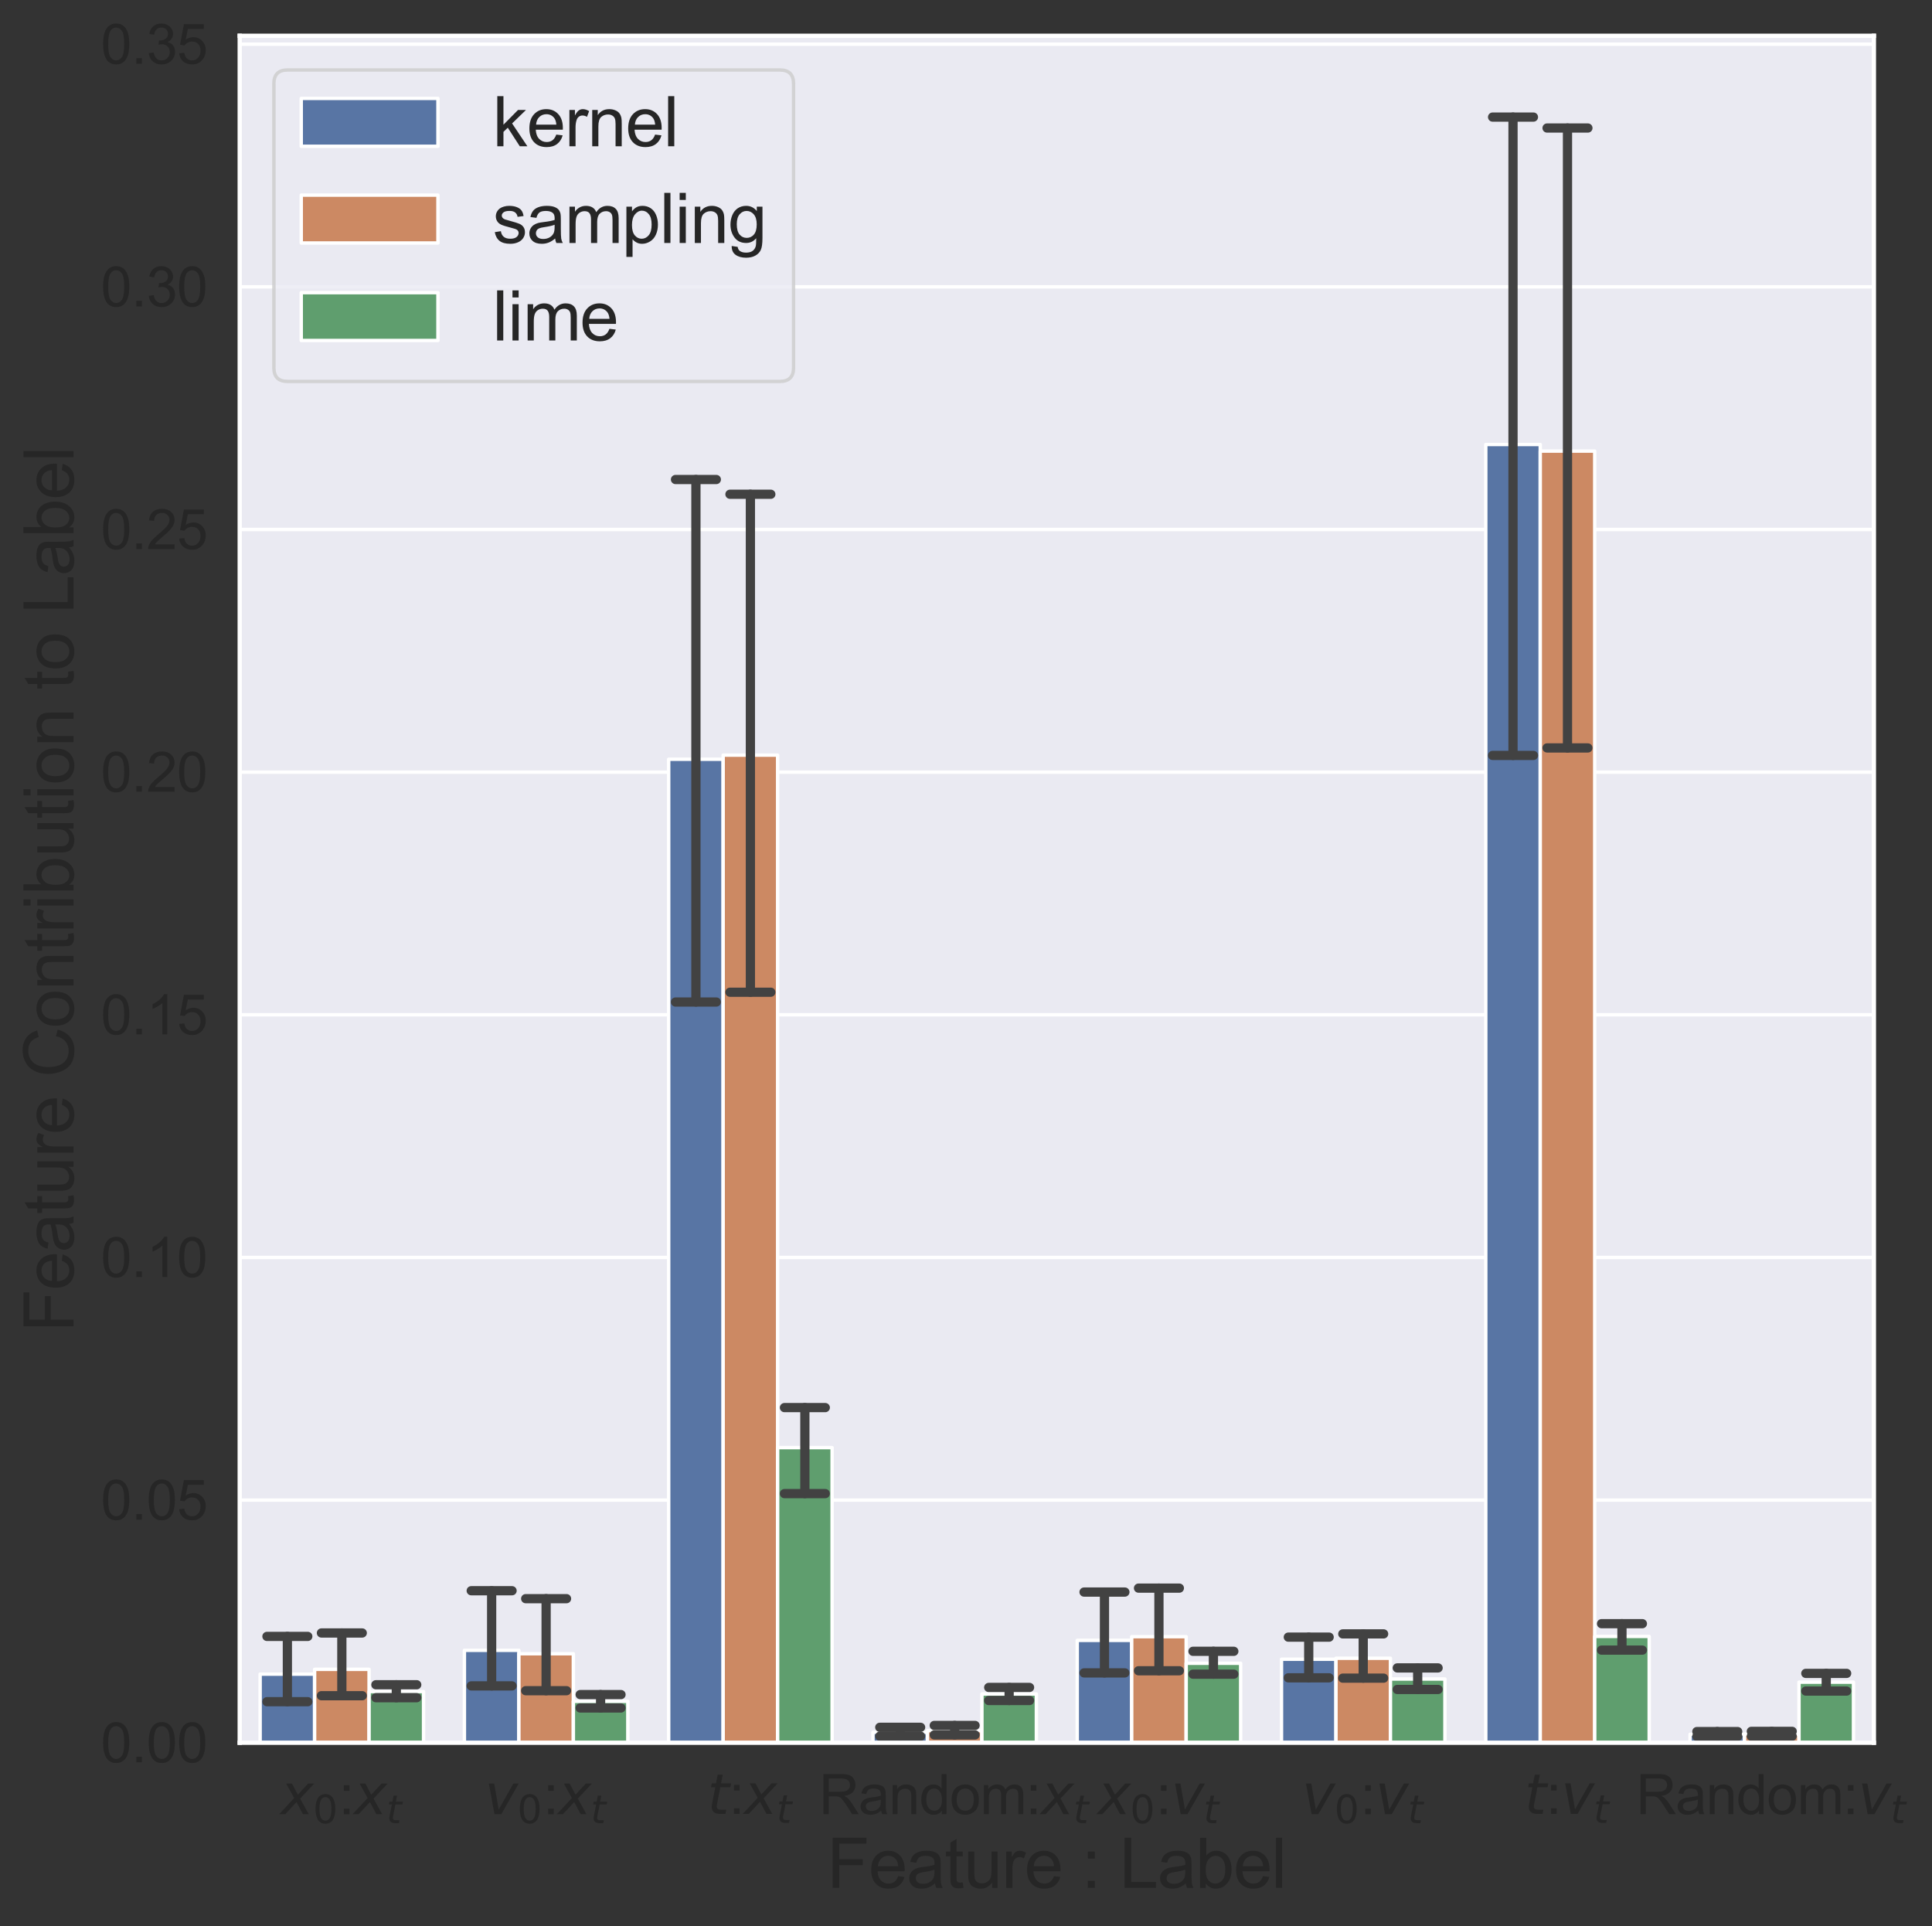 <?xml version="1.0" encoding="utf-8" standalone="no"?>
<!DOCTYPE svg PUBLIC "-//W3C//DTD SVG 1.1//EN"
  "http://www.w3.org/Graphics/SVG/1.1/DTD/svg11.dtd">
<svg height="563.433pt" version="1.1" viewBox="0 0 565.224 563.433" width="565.224pt" xmlns="http://www.w3.org/2000/svg" xmlns:xlink="http://www.w3.org/1999/xlink">
 <rect x="0" y="0" width="565.224" height="563.433" fill="#333333" stroke="none"/>
 <defs>
  <style type="text/css">*{stroke-linecap:butt;stroke-linejoin:round;}</style>
 </defs>
 <g id="figure_1">
  <g id="patch_1">
   <path d="M 0 563.433 
L 565.224 563.433 
L 565.224 0 
L 0 0 
z
" style="fill:none;"/>
  </g>
  <g id="axes_1">
   <g id="patch_2">
    <path d="M 70.128 509.81 
L 548.225 509.81 
L 548.225 10.473 
L 70.128 10.473 
z
" style="fill:#eaeaf2;"/>
   </g>
   <g id="matplotlib.axis_1">
    <g id="xtick_1">
     <g id="text_1">
      <!-- $x_0$:$x_t$ -->
      <g style="fill:#262626;" transform="translate(82.089 530.762)scale(0.16 -0.16)">
       <defs>
        <path d="M 3841 3500 
L 2234 1784 
L 3219 0 
L 2559 0 
L 1819 1388 
L 531 0 
L -166 0 
L 1556 1844 
L 641 3500 
L 1300 3500 
L 1972 2234 
L 3144 3500 
L 3841 3500 
z
" id="DejaVuSans-Oblique-78" transform="scale(0.016)"/>
        <path d="M 2034 4250 
Q 1547 4250 1301 3770 
Q 1056 3291 1056 2328 
Q 1056 1369 1301 889 
Q 1547 409 2034 409 
Q 2525 409 2770 889 
Q 3016 1369 3016 2328 
Q 3016 3291 2770 3770 
Q 2525 4250 2034 4250 
z
M 2034 4750 
Q 2819 4750 3233 4129 
Q 3647 3509 3647 2328 
Q 3647 1150 3233 529 
Q 2819 -91 2034 -91 
Q 1250 -91 836 529 
Q 422 1150 422 2328 
Q 422 3509 836 4129 
Q 1250 4750 2034 4750 
z
" id="DejaVuSans-30" transform="scale(0.016)"/>
        <path d="M 578 2678 
L 578 3319 
L 1219 3319 
L 1219 2678 
L 578 2678 
z
M 578 0 
L 578 641 
L 1219 641 
L 1219 0 
L 578 0 
z
" id="ArialMT-3a" transform="scale(0.016)"/>
        <path d="M 2706 3500 
L 2619 3053 
L 1472 3053 
L 1100 1153 
Q 1081 1047 1072 975 
Q 1063 903 1063 863 
Q 1063 663 1183 572 
Q 1303 481 1569 481 
L 2150 481 
L 2053 0 
L 1503 0 
Q 991 0 739 200 
Q 488 400 488 806 
Q 488 878 497 964 
Q 506 1050 525 1153 
L 897 3053 
L 409 3053 
L 500 3500 
L 978 3500 
L 1172 4494 
L 1747 4494 
L 1556 3500 
L 2706 3500 
z
" id="DejaVuSans-Oblique-74" transform="scale(0.016)"/>
       </defs>
       <use transform="translate(0 0.312)" xlink:href="#DejaVuSans-Oblique-78"/>
       <use transform="translate(59.18 -16.094)scale(0.7)" xlink:href="#DejaVuSans-30"/>
       <use transform="translate(106.45 0.312)" xlink:href="#ArialMT-3a"/>
       <use transform="translate(134.233 0.312)" xlink:href="#DejaVuSans-Oblique-78"/>
       <use transform="translate(193.413 -16.094)scale(0.7)" xlink:href="#DejaVuSans-Oblique-74"/>
      </g>
     </g>
    </g>
    <g id="xtick_2">
     <g id="text_2">
      <!-- $v_0$:$x_t$ -->
      <g style="fill:#262626;" transform="translate(141.851 530.762)scale(0.16 -0.16)">
       <defs>
        <path d="M 459 3500 
L 1069 3500 
L 1581 525 
L 3256 3500 
L 3866 3500 
L 1875 0 
L 1100 0 
L 459 3500 
z
" id="DejaVuSans-Oblique-76" transform="scale(0.016)"/>
       </defs>
       <use transform="translate(0 0.312)" xlink:href="#DejaVuSans-Oblique-76"/>
       <use transform="translate(59.18 -16.094)scale(0.7)" xlink:href="#DejaVuSans-30"/>
       <use transform="translate(106.45 0.312)" xlink:href="#ArialMT-3a"/>
       <use transform="translate(134.233 0.312)" xlink:href="#DejaVuSans-Oblique-78"/>
       <use transform="translate(193.413 -16.094)scale(0.7)" xlink:href="#DejaVuSans-Oblique-74"/>
      </g>
     </g>
    </g>
    <g id="xtick_3">
     <g id="text_3">
      <!-- $t$:$x_t$ -->
      <g style="fill:#262626;" transform="translate(206.973 530.762)scale(0.16 -0.16)">
       <use transform="translate(0 0.781)" xlink:href="#DejaVuSans-Oblique-74"/>
       <use transform="translate(39.209 0.781)" xlink:href="#ArialMT-3a"/>
       <use transform="translate(66.992 0.781)" xlink:href="#DejaVuSans-Oblique-78"/>
       <use transform="translate(126.172 -15.625)scale(0.7)" xlink:href="#DejaVuSans-Oblique-74"/>
      </g>
     </g>
    </g>
    <g id="xtick_4">
     <g id="text_4">
      <!-- Random:$x_t$ -->
      <g style="fill:#262626;" transform="translate(239.616 530.762)scale(0.16 -0.16)">
       <defs>
        <path d="M 503 0 
L 503 4581 
L 2534 4581 
Q 3147 4581 3465 4457 
Q 3784 4334 3975 4021 
Q 4166 3709 4166 3331 
Q 4166 2844 3850 2509 
Q 3534 2175 2875 2084 
Q 3116 1969 3241 1856 
Q 3506 1613 3744 1247 
L 4541 0 
L 3778 0 
L 3172 953 
Q 2906 1366 2734 1584 
Q 2563 1803 2427 1890 
Q 2291 1978 2150 2013 
Q 2047 2034 1813 2034 
L 1109 2034 
L 1109 0 
L 503 0 
z
M 1109 2559 
L 2413 2559 
Q 2828 2559 3062 2645 
Q 3297 2731 3419 2920 
Q 3541 3109 3541 3331 
Q 3541 3656 3305 3865 
Q 3069 4075 2559 4075 
L 1109 4075 
L 1109 2559 
z
" id="ArialMT-52" transform="scale(0.016)"/>
        <path d="M 2588 409 
Q 2275 144 1986 34 
Q 1697 -75 1366 -75 
Q 819 -75 525 192 
Q 231 459 231 875 
Q 231 1119 342 1320 
Q 453 1522 633 1644 
Q 813 1766 1038 1828 
Q 1203 1872 1538 1913 
Q 2219 1994 2541 2106 
Q 2544 2222 2544 2253 
Q 2544 2597 2384 2738 
Q 2169 2928 1744 2928 
Q 1347 2928 1158 2789 
Q 969 2650 878 2297 
L 328 2372 
Q 403 2725 575 2942 
Q 747 3159 1072 3276 
Q 1397 3394 1825 3394 
Q 2250 3394 2515 3294 
Q 2781 3194 2906 3042 
Q 3031 2891 3081 2659 
Q 3109 2516 3109 2141 
L 3109 1391 
Q 3109 606 3145 398 
Q 3181 191 3288 0 
L 2700 0 
Q 2613 175 2588 409 
z
M 2541 1666 
Q 2234 1541 1622 1453 
Q 1275 1403 1131 1340 
Q 988 1278 909 1158 
Q 831 1038 831 891 
Q 831 666 1001 516 
Q 1172 366 1500 366 
Q 1825 366 2078 508 
Q 2331 650 2450 897 
Q 2541 1088 2541 1459 
L 2541 1666 
z
" id="ArialMT-61" transform="scale(0.016)"/>
        <path d="M 422 0 
L 422 3319 
L 928 3319 
L 928 2847 
Q 1294 3394 1984 3394 
Q 2284 3394 2536 3286 
Q 2788 3178 2913 3003 
Q 3038 2828 3088 2588 
Q 3119 2431 3119 2041 
L 3119 0 
L 2556 0 
L 2556 2019 
Q 2556 2363 2490 2533 
Q 2425 2703 2258 2804 
Q 2091 2906 1866 2906 
Q 1506 2906 1245 2678 
Q 984 2450 984 1813 
L 984 0 
L 422 0 
z
" id="ArialMT-6e" transform="scale(0.016)"/>
        <path d="M 2575 0 
L 2575 419 
Q 2259 -75 1647 -75 
Q 1250 -75 917 144 
Q 584 363 401 755 
Q 219 1147 219 1656 
Q 219 2153 384 2558 
Q 550 2963 881 3178 
Q 1213 3394 1622 3394 
Q 1922 3394 2156 3267 
Q 2391 3141 2538 2938 
L 2538 4581 
L 3097 4581 
L 3097 0 
L 2575 0 
z
M 797 1656 
Q 797 1019 1065 703 
Q 1334 388 1700 388 
Q 2069 388 2326 689 
Q 2584 991 2584 1609 
Q 2584 2291 2321 2609 
Q 2059 2928 1675 2928 
Q 1300 2928 1048 2622 
Q 797 2316 797 1656 
z
" id="ArialMT-64" transform="scale(0.016)"/>
        <path d="M 213 1659 
Q 213 2581 725 3025 
Q 1153 3394 1769 3394 
Q 2453 3394 2887 2945 
Q 3322 2497 3322 1706 
Q 3322 1066 3130 698 
Q 2938 331 2570 128 
Q 2203 -75 1769 -75 
Q 1072 -75 642 372 
Q 213 819 213 1659 
z
M 791 1659 
Q 791 1022 1069 705 
Q 1347 388 1769 388 
Q 2188 388 2466 706 
Q 2744 1025 2744 1678 
Q 2744 2294 2464 2611 
Q 2184 2928 1769 2928 
Q 1347 2928 1069 2612 
Q 791 2297 791 1659 
z
" id="ArialMT-6f" transform="scale(0.016)"/>
        <path d="M 422 0 
L 422 3319 
L 925 3319 
L 925 2853 
Q 1081 3097 1340 3245 
Q 1600 3394 1931 3394 
Q 2300 3394 2536 3241 
Q 2772 3088 2869 2813 
Q 3263 3394 3894 3394 
Q 4388 3394 4653 3120 
Q 4919 2847 4919 2278 
L 4919 0 
L 4359 0 
L 4359 2091 
Q 4359 2428 4304 2576 
Q 4250 2725 4106 2815 
Q 3963 2906 3769 2906 
Q 3419 2906 3187 2673 
Q 2956 2441 2956 1928 
L 2956 0 
L 2394 0 
L 2394 2156 
Q 2394 2531 2256 2718 
Q 2119 2906 1806 2906 
Q 1569 2906 1367 2781 
Q 1166 2656 1075 2415 
Q 984 2175 984 1722 
L 984 0 
L 422 0 
z
" id="ArialMT-6d" transform="scale(0.016)"/>
       </defs>
       <use transform="translate(0 0.422)" xlink:href="#ArialMT-52"/>
       <use transform="translate(72.217 0.422)" xlink:href="#ArialMT-61"/>
       <use transform="translate(127.832 0.422)" xlink:href="#ArialMT-6e"/>
       <use transform="translate(183.447 0.422)" xlink:href="#ArialMT-64"/>
       <use transform="translate(239.062 0.422)" xlink:href="#ArialMT-6f"/>
       <use transform="translate(294.678 0.422)" xlink:href="#ArialMT-6d"/>
       <use transform="translate(377.979 0.422)" xlink:href="#ArialMT-3a"/>
       <use transform="translate(405.762 0.422)" xlink:href="#DejaVuSans-Oblique-78"/>
       <use transform="translate(464.941 -15.984)scale(0.7)" xlink:href="#DejaVuSans-Oblique-74"/>
      </g>
     </g>
    </g>
    <g id="xtick_5">
     <g id="text_5">
      <!-- $x_0$:$v_t$ -->
      <g style="fill:#262626;" transform="translate(321.138 530.762)scale(0.16 -0.16)">
       <use transform="translate(0 0.312)" xlink:href="#DejaVuSans-Oblique-78"/>
       <use transform="translate(59.18 -16.094)scale(0.7)" xlink:href="#DejaVuSans-30"/>
       <use transform="translate(106.45 0.312)" xlink:href="#ArialMT-3a"/>
       <use transform="translate(134.233 0.312)" xlink:href="#DejaVuSans-Oblique-76"/>
       <use transform="translate(193.413 -16.094)scale(0.7)" xlink:href="#DejaVuSans-Oblique-74"/>
      </g>
     </g>
    </g>
    <g id="xtick_6">
     <g id="text_6">
      <!-- $v_0$:$v_t$ -->
      <g style="fill:#262626;" transform="translate(380.9 530.762)scale(0.16 -0.16)">
       <use transform="translate(0 0.312)" xlink:href="#DejaVuSans-Oblique-76"/>
       <use transform="translate(59.18 -16.094)scale(0.7)" xlink:href="#DejaVuSans-30"/>
       <use transform="translate(106.45 0.312)" xlink:href="#ArialMT-3a"/>
       <use transform="translate(134.233 0.312)" xlink:href="#DejaVuSans-Oblique-76"/>
       <use transform="translate(193.413 -16.094)scale(0.7)" xlink:href="#DejaVuSans-Oblique-74"/>
      </g>
     </g>
    </g>
    <g id="xtick_7">
     <g id="text_7">
      <!-- $t$:$v_t$ -->
      <g style="fill:#262626;" transform="translate(446.022 530.762)scale(0.16 -0.16)">
       <use transform="translate(0 0.781)" xlink:href="#DejaVuSans-Oblique-74"/>
       <use transform="translate(39.209 0.781)" xlink:href="#ArialMT-3a"/>
       <use transform="translate(66.992 0.781)" xlink:href="#DejaVuSans-Oblique-76"/>
       <use transform="translate(126.172 -15.625)scale(0.7)" xlink:href="#DejaVuSans-Oblique-74"/>
      </g>
     </g>
    </g>
    <g id="xtick_8">
     <g id="text_8">
      <!-- Random:$v_t$ -->
      <g style="fill:#262626;" transform="translate(478.664 530.762)scale(0.16 -0.16)">
       <use transform="translate(0 0.422)" xlink:href="#ArialMT-52"/>
       <use transform="translate(72.217 0.422)" xlink:href="#ArialMT-61"/>
       <use transform="translate(127.832 0.422)" xlink:href="#ArialMT-6e"/>
       <use transform="translate(183.447 0.422)" xlink:href="#ArialMT-64"/>
       <use transform="translate(239.062 0.422)" xlink:href="#ArialMT-6f"/>
       <use transform="translate(294.678 0.422)" xlink:href="#ArialMT-6d"/>
       <use transform="translate(377.979 0.422)" xlink:href="#ArialMT-3a"/>
       <use transform="translate(405.762 0.422)" xlink:href="#DejaVuSans-Oblique-76"/>
       <use transform="translate(464.941 -15.984)scale(0.7)" xlink:href="#DejaVuSans-Oblique-74"/>
      </g>
     </g>
    </g>
    <g id="text_9">
     <!-- Feature : Label -->
     <g style="fill:#262626;" transform="translate(241.917 552.258)scale(0.2 -0.2)">
      <defs>
       <path d="M 525 0 
L 525 4581 
L 3616 4581 
L 3616 4041 
L 1131 4041 
L 1131 2622 
L 3281 2622 
L 3281 2081 
L 1131 2081 
L 1131 0 
L 525 0 
z
" id="ArialMT-46" transform="scale(0.016)"/>
       <path d="M 2694 1069 
L 3275 997 
Q 3138 488 2766 206 
Q 2394 -75 1816 -75 
Q 1088 -75 661 373 
Q 234 822 234 1631 
Q 234 2469 665 2931 
Q 1097 3394 1784 3394 
Q 2450 3394 2872 2941 
Q 3294 2488 3294 1666 
Q 3294 1616 3291 1516 
L 816 1516 
Q 847 969 1125 678 
Q 1403 388 1819 388 
Q 2128 388 2347 550 
Q 2566 713 2694 1069 
z
M 847 1978 
L 2700 1978 
Q 2663 2397 2488 2606 
Q 2219 2931 1791 2931 
Q 1403 2931 1139 2672 
Q 875 2413 847 1978 
z
" id="ArialMT-65" transform="scale(0.016)"/>
       <path d="M 1650 503 
L 1731 6 
Q 1494 -44 1306 -44 
Q 1000 -44 831 53 
Q 663 150 594 308 
Q 525 466 525 972 
L 525 2881 
L 113 2881 
L 113 3319 
L 525 3319 
L 525 4141 
L 1084 4478 
L 1084 3319 
L 1650 3319 
L 1650 2881 
L 1084 2881 
L 1084 941 
Q 1084 700 1114 631 
Q 1144 563 1211 522 
Q 1278 481 1403 481 
Q 1497 481 1650 503 
z
" id="ArialMT-74" transform="scale(0.016)"/>
       <path d="M 2597 0 
L 2597 488 
Q 2209 -75 1544 -75 
Q 1250 -75 995 37 
Q 741 150 617 320 
Q 494 491 444 738 
Q 409 903 409 1263 
L 409 3319 
L 972 3319 
L 972 1478 
Q 972 1038 1006 884 
Q 1059 663 1231 536 
Q 1403 409 1656 409 
Q 1909 409 2131 539 
Q 2353 669 2445 892 
Q 2538 1116 2538 1541 
L 2538 3319 
L 3100 3319 
L 3100 0 
L 2597 0 
z
" id="ArialMT-75" transform="scale(0.016)"/>
       <path d="M 416 0 
L 416 3319 
L 922 3319 
L 922 2816 
Q 1116 3169 1280 3281 
Q 1444 3394 1641 3394 
Q 1925 3394 2219 3213 
L 2025 2691 
Q 1819 2813 1613 2813 
Q 1428 2813 1281 2702 
Q 1134 2591 1072 2394 
Q 978 2094 978 1738 
L 978 0 
L 416 0 
z
" id="ArialMT-72" transform="scale(0.016)"/>
       <path id="ArialMT-20" transform="scale(0.016)"/>
       <path d="M 469 0 
L 469 4581 
L 1075 4581 
L 1075 541 
L 3331 541 
L 3331 0 
L 469 0 
z
" id="ArialMT-4c" transform="scale(0.016)"/>
       <path d="M 941 0 
L 419 0 
L 419 4581 
L 981 4581 
L 981 2947 
Q 1338 3394 1891 3394 
Q 2197 3394 2470 3270 
Q 2744 3147 2920 2923 
Q 3097 2700 3197 2384 
Q 3297 2069 3297 1709 
Q 3297 856 2875 390 
Q 2453 -75 1863 -75 
Q 1275 -75 941 416 
L 941 0 
z
M 934 1684 
Q 934 1088 1097 822 
Q 1363 388 1816 388 
Q 2184 388 2453 708 
Q 2722 1028 2722 1663 
Q 2722 2313 2464 2622 
Q 2206 2931 1841 2931 
Q 1472 2931 1203 2611 
Q 934 2291 934 1684 
z
" id="ArialMT-62" transform="scale(0.016)"/>
       <path d="M 409 0 
L 409 4581 
L 972 4581 
L 972 0 
L 409 0 
z
" id="ArialMT-6c" transform="scale(0.016)"/>
      </defs>
      <use xlink:href="#ArialMT-46"/>
      <use x="61.084" xlink:href="#ArialMT-65"/>
      <use x="116.699" xlink:href="#ArialMT-61"/>
      <use x="172.314" xlink:href="#ArialMT-74"/>
      <use x="200.098" xlink:href="#ArialMT-75"/>
      <use x="255.713" xlink:href="#ArialMT-72"/>
      <use x="289.014" xlink:href="#ArialMT-65"/>
      <use x="344.629" xlink:href="#ArialMT-20"/>
      <use x="372.412" xlink:href="#ArialMT-3a"/>
      <use x="400.195" xlink:href="#ArialMT-20"/>
      <use x="427.979" xlink:href="#ArialMT-4c"/>
      <use x="483.594" xlink:href="#ArialMT-61"/>
      <use x="539.209" xlink:href="#ArialMT-62"/>
      <use x="594.824" xlink:href="#ArialMT-65"/>
      <use x="650.439" xlink:href="#ArialMT-6c"/>
     </g>
    </g>
   </g>
   <g id="matplotlib.axis_2">
    <g id="ytick_1">
     <g id="line2d_1">
      <path clip-path="url(#pdda2c3b27c)" d="M 70.128 509.81 
L 548.225 509.81 
" style="fill:none;stroke:#ffffff;stroke-linecap:round;"/>
     </g>
     <g id="text_10">
      <!-- 0.00 -->
      <g style="fill:#262626;" transform="translate(29.491 515.536)scale(0.16 -0.16)">
       <defs>
        <path d="M 266 2259 
Q 266 3072 433 3567 
Q 600 4063 929 4331 
Q 1259 4600 1759 4600 
Q 2128 4600 2406 4451 
Q 2684 4303 2865 4023 
Q 3047 3744 3150 3342 
Q 3253 2941 3253 2259 
Q 3253 1453 3087 958 
Q 2922 463 2592 192 
Q 2263 -78 1759 -78 
Q 1097 -78 719 397 
Q 266 969 266 2259 
z
M 844 2259 
Q 844 1131 1108 757 
Q 1372 384 1759 384 
Q 2147 384 2411 759 
Q 2675 1134 2675 2259 
Q 2675 3391 2411 3762 
Q 2147 4134 1753 4134 
Q 1366 4134 1134 3806 
Q 844 3388 844 2259 
z
" id="ArialMT-30" transform="scale(0.016)"/>
        <path d="M 581 0 
L 581 641 
L 1222 641 
L 1222 0 
L 581 0 
z
" id="ArialMT-2e" transform="scale(0.016)"/>
       </defs>
       <use xlink:href="#ArialMT-30"/>
       <use x="55.615" xlink:href="#ArialMT-2e"/>
       <use x="83.398" xlink:href="#ArialMT-30"/>
       <use x="139.014" xlink:href="#ArialMT-30"/>
      </g>
     </g>
    </g>
    <g id="ytick_2">
     <g id="line2d_2">
      <path clip-path="url(#pdda2c3b27c)" d="M 70.128 438.826 
L 548.225 438.826 
" style="fill:none;stroke:#ffffff;stroke-linecap:round;"/>
     </g>
     <g id="text_11">
      <!-- 0.05 -->
      <g style="fill:#262626;" transform="translate(29.491 444.552)scale(0.16 -0.16)">
       <defs>
        <path d="M 266 1200 
L 856 1250 
Q 922 819 1161 601 
Q 1400 384 1738 384 
Q 2144 384 2425 690 
Q 2706 997 2706 1503 
Q 2706 1984 2436 2262 
Q 2166 2541 1728 2541 
Q 1456 2541 1237 2417 
Q 1019 2294 894 2097 
L 366 2166 
L 809 4519 
L 3088 4519 
L 3088 3981 
L 1259 3981 
L 1013 2750 
Q 1425 3038 1878 3038 
Q 2478 3038 2890 2622 
Q 3303 2206 3303 1553 
Q 3303 931 2941 478 
Q 2500 -78 1738 -78 
Q 1113 -78 717 272 
Q 322 622 266 1200 
z
" id="ArialMT-35" transform="scale(0.016)"/>
       </defs>
       <use xlink:href="#ArialMT-30"/>
       <use x="55.615" xlink:href="#ArialMT-2e"/>
       <use x="83.398" xlink:href="#ArialMT-30"/>
       <use x="139.014" xlink:href="#ArialMT-35"/>
      </g>
     </g>
    </g>
    <g id="ytick_3">
     <g id="line2d_3">
      <path clip-path="url(#pdda2c3b27c)" d="M 70.128 367.843 
L 548.225 367.843 
" style="fill:none;stroke:#ffffff;stroke-linecap:round;"/>
     </g>
     <g id="text_12">
      <!-- 0.10 -->
      <g style="fill:#262626;" transform="translate(29.491 373.569)scale(0.16 -0.16)">
       <defs>
        <path d="M 2384 0 
L 1822 0 
L 1822 3584 
Q 1619 3391 1289 3197 
Q 959 3003 697 2906 
L 697 3450 
Q 1169 3672 1522 3987 
Q 1875 4303 2022 4600 
L 2384 4600 
L 2384 0 
z
" id="ArialMT-31" transform="scale(0.016)"/>
       </defs>
       <use xlink:href="#ArialMT-30"/>
       <use x="55.615" xlink:href="#ArialMT-2e"/>
       <use x="83.398" xlink:href="#ArialMT-31"/>
       <use x="139.014" xlink:href="#ArialMT-30"/>
      </g>
     </g>
    </g>
    <g id="ytick_4">
     <g id="line2d_4">
      <path clip-path="url(#pdda2c3b27c)" d="M 70.128 296.86 
L 548.225 296.86 
" style="fill:none;stroke:#ffffff;stroke-linecap:round;"/>
     </g>
     <g id="text_13">
      <!-- 0.15 -->
      <g style="fill:#262626;" transform="translate(29.491 302.586)scale(0.16 -0.16)">
       <use xlink:href="#ArialMT-30"/>
       <use x="55.615" xlink:href="#ArialMT-2e"/>
       <use x="83.398" xlink:href="#ArialMT-31"/>
       <use x="139.014" xlink:href="#ArialMT-35"/>
      </g>
     </g>
    </g>
    <g id="ytick_5">
     <g id="line2d_5">
      <path clip-path="url(#pdda2c3b27c)" d="M 70.128 225.876 
L 548.225 225.876 
" style="fill:none;stroke:#ffffff;stroke-linecap:round;"/>
     </g>
     <g id="text_14">
      <!-- 0.20 -->
      <g style="fill:#262626;" transform="translate(29.491 231.602)scale(0.16 -0.16)">
       <defs>
        <path d="M 3222 541 
L 3222 0 
L 194 0 
Q 188 203 259 391 
Q 375 700 629 1000 
Q 884 1300 1366 1694 
Q 2113 2306 2375 2664 
Q 2638 3022 2638 3341 
Q 2638 3675 2398 3904 
Q 2159 4134 1775 4134 
Q 1369 4134 1125 3890 
Q 881 3647 878 3216 
L 300 3275 
Q 359 3922 746 4261 
Q 1134 4600 1788 4600 
Q 2447 4600 2831 4234 
Q 3216 3869 3216 3328 
Q 3216 3053 3103 2787 
Q 2991 2522 2730 2228 
Q 2469 1934 1863 1422 
Q 1356 997 1212 845 
Q 1069 694 975 541 
L 3222 541 
z
" id="ArialMT-32" transform="scale(0.016)"/>
       </defs>
       <use xlink:href="#ArialMT-30"/>
       <use x="55.615" xlink:href="#ArialMT-2e"/>
       <use x="83.398" xlink:href="#ArialMT-32"/>
       <use x="139.014" xlink:href="#ArialMT-30"/>
      </g>
     </g>
    </g>
    <g id="ytick_6">
     <g id="line2d_6">
      <path clip-path="url(#pdda2c3b27c)" d="M 70.128 154.893 
L 548.225 154.893 
" style="fill:none;stroke:#ffffff;stroke-linecap:round;"/>
     </g>
     <g id="text_15">
      <!-- 0.25 -->
      <g style="fill:#262626;" transform="translate(29.491 160.619)scale(0.16 -0.16)">
       <use xlink:href="#ArialMT-30"/>
       <use x="55.615" xlink:href="#ArialMT-2e"/>
       <use x="83.398" xlink:href="#ArialMT-32"/>
       <use x="139.014" xlink:href="#ArialMT-35"/>
      </g>
     </g>
    </g>
    <g id="ytick_7">
     <g id="line2d_7">
      <path clip-path="url(#pdda2c3b27c)" d="M 70.128 83.91 
L 548.225 83.91 
" style="fill:none;stroke:#ffffff;stroke-linecap:round;"/>
     </g>
     <g id="text_16">
      <!-- 0.30 -->
      <g style="fill:#262626;" transform="translate(29.491 89.636)scale(0.16 -0.16)">
       <defs>
        <path d="M 269 1209 
L 831 1284 
Q 928 806 1161 595 
Q 1394 384 1728 384 
Q 2125 384 2398 659 
Q 2672 934 2672 1341 
Q 2672 1728 2419 1979 
Q 2166 2231 1775 2231 
Q 1616 2231 1378 2169 
L 1441 2663 
Q 1497 2656 1531 2656 
Q 1891 2656 2178 2843 
Q 2466 3031 2466 3422 
Q 2466 3731 2256 3934 
Q 2047 4138 1716 4138 
Q 1388 4138 1169 3931 
Q 950 3725 888 3313 
L 325 3413 
Q 428 3978 793 4289 
Q 1159 4600 1703 4600 
Q 2078 4600 2393 4439 
Q 2709 4278 2876 4000 
Q 3044 3722 3044 3409 
Q 3044 3113 2884 2869 
Q 2725 2625 2413 2481 
Q 2819 2388 3044 2092 
Q 3269 1797 3269 1353 
Q 3269 753 2831 336 
Q 2394 -81 1725 -81 
Q 1122 -81 723 278 
Q 325 638 269 1209 
z
" id="ArialMT-33" transform="scale(0.016)"/>
       </defs>
       <use xlink:href="#ArialMT-30"/>
       <use x="55.615" xlink:href="#ArialMT-2e"/>
       <use x="83.398" xlink:href="#ArialMT-33"/>
       <use x="139.014" xlink:href="#ArialMT-30"/>
      </g>
     </g>
    </g>
    <g id="ytick_8">
     <g id="line2d_8">
      <path clip-path="url(#pdda2c3b27c)" d="M 70.128 12.926 
L 548.225 12.926 
" style="fill:none;stroke:#ffffff;stroke-linecap:round;"/>
     </g>
     <g id="text_17">
      <!-- 0.35 -->
      <g style="fill:#262626;" transform="translate(29.491 18.652)scale(0.16 -0.16)">
       <use xlink:href="#ArialMT-30"/>
       <use x="55.615" xlink:href="#ArialMT-2e"/>
       <use x="83.398" xlink:href="#ArialMT-33"/>
       <use x="139.014" xlink:href="#ArialMT-35"/>
      </g>
     </g>
    </g>
    <g id="text_18">
     <!-- Feature Contribution to Label -->
     <g style="fill:#262626;" transform="translate(21.516 389.657)rotate(-90)scale(0.2 -0.2)">
      <defs>
       <path d="M 3763 1606 
L 4369 1453 
Q 4178 706 3683 314 
Q 3188 -78 2472 -78 
Q 1731 -78 1267 223 
Q 803 525 561 1097 
Q 319 1669 319 2325 
Q 319 3041 592 3573 
Q 866 4106 1370 4382 
Q 1875 4659 2481 4659 
Q 3169 4659 3637 4309 
Q 4106 3959 4291 3325 
L 3694 3184 
Q 3534 3684 3231 3912 
Q 2928 4141 2469 4141 
Q 1941 4141 1586 3887 
Q 1231 3634 1087 3207 
Q 944 2781 944 2328 
Q 944 1744 1114 1308 
Q 1284 872 1643 656 
Q 2003 441 2422 441 
Q 2931 441 3284 734 
Q 3638 1028 3763 1606 
z
" id="ArialMT-43" transform="scale(0.016)"/>
       <path d="M 425 3934 
L 425 4581 
L 988 4581 
L 988 3934 
L 425 3934 
z
M 425 0 
L 425 3319 
L 988 3319 
L 988 0 
L 425 0 
z
" id="ArialMT-69" transform="scale(0.016)"/>
      </defs>
      <use xlink:href="#ArialMT-46"/>
      <use x="61.084" xlink:href="#ArialMT-65"/>
      <use x="116.699" xlink:href="#ArialMT-61"/>
      <use x="172.314" xlink:href="#ArialMT-74"/>
      <use x="200.098" xlink:href="#ArialMT-75"/>
      <use x="255.713" xlink:href="#ArialMT-72"/>
      <use x="289.014" xlink:href="#ArialMT-65"/>
      <use x="344.629" xlink:href="#ArialMT-20"/>
      <use x="372.412" xlink:href="#ArialMT-43"/>
      <use x="444.629" xlink:href="#ArialMT-6f"/>
      <use x="500.244" xlink:href="#ArialMT-6e"/>
      <use x="555.859" xlink:href="#ArialMT-74"/>
      <use x="583.643" xlink:href="#ArialMT-72"/>
      <use x="616.943" xlink:href="#ArialMT-69"/>
      <use x="639.16" xlink:href="#ArialMT-62"/>
      <use x="694.775" xlink:href="#ArialMT-75"/>
      <use x="750.391" xlink:href="#ArialMT-74"/>
      <use x="778.174" xlink:href="#ArialMT-69"/>
      <use x="800.391" xlink:href="#ArialMT-6f"/>
      <use x="856.006" xlink:href="#ArialMT-6e"/>
      <use x="911.621" xlink:href="#ArialMT-20"/>
      <use x="939.404" xlink:href="#ArialMT-74"/>
      <use x="967.188" xlink:href="#ArialMT-6f"/>
      <use x="1022.803" xlink:href="#ArialMT-20"/>
      <use x="1050.586" xlink:href="#ArialMT-4c"/>
      <use x="1106.201" xlink:href="#ArialMT-61"/>
      <use x="1161.816" xlink:href="#ArialMT-62"/>
      <use x="1217.432" xlink:href="#ArialMT-65"/>
      <use x="1273.047" xlink:href="#ArialMT-6c"/>
     </g>
    </g>
   </g>
   <g id="patch_3">
    <path clip-path="url(#pdda2c3b27c)" d="M 76.104 509.81 
L 92.041 509.81 
L 92.041 489.736 
L 76.104 489.736 
z
" style="fill:#5875a4;stroke:#ffffff;stroke-linejoin:miter;"/>
   </g>
   <g id="patch_4">
    <path clip-path="url(#pdda2c3b27c)" d="M 135.866 509.81 
L 151.803 509.81 
L 151.803 482.775 
L 135.866 482.775 
z
" style="fill:#5875a4;stroke:#ffffff;stroke-linejoin:miter;"/>
   </g>
   <g id="patch_5">
    <path clip-path="url(#pdda2c3b27c)" d="M 195.629 509.81 
L 211.565 509.81 
L 211.565 222.104 
L 195.629 222.104 
z
" style="fill:#5875a4;stroke:#ffffff;stroke-linejoin:miter;"/>
   </g>
   <g id="patch_6">
    <path clip-path="url(#pdda2c3b27c)" d="M 255.391 509.81 
L 271.327 509.81 
L 271.327 506.751 
L 255.391 506.751 
z
" style="fill:#5875a4;stroke:#ffffff;stroke-linejoin:miter;"/>
   </g>
   <g id="patch_7">
    <path clip-path="url(#pdda2c3b27c)" d="M 315.153 509.81 
L 331.089 509.81 
L 331.089 479.86 
L 315.153 479.86 
z
" style="fill:#5875a4;stroke:#ffffff;stroke-linejoin:miter;"/>
   </g>
   <g id="patch_8">
    <path clip-path="url(#pdda2c3b27c)" d="M 374.915 509.81 
L 390.851 509.81 
L 390.851 485.375 
L 374.915 485.375 
z
" style="fill:#5875a4;stroke:#ffffff;stroke-linejoin:miter;"/>
   </g>
   <g id="patch_9">
    <path clip-path="url(#pdda2c3b27c)" d="M 434.677 509.81 
L 450.614 509.81 
L 450.614 130.031 
L 434.677 130.031 
z
" style="fill:#5875a4;stroke:#ffffff;stroke-linejoin:miter;"/>
   </g>
   <g id="patch_10">
    <path clip-path="url(#pdda2c3b27c)" d="M 494.439 509.81 
L 510.376 509.81 
L 510.376 507.345 
L 494.439 507.345 
z
" style="fill:#5875a4;stroke:#ffffff;stroke-linejoin:miter;"/>
   </g>
   <g id="patch_11">
    <path clip-path="url(#pdda2c3b27c)" d="M 92.041 509.81 
L 107.977 509.81 
L 107.977 488.332 
L 92.041 488.332 
z
" style="fill:#cc8963;stroke:#ffffff;stroke-linejoin:miter;"/>
   </g>
   <g id="patch_12">
    <path clip-path="url(#pdda2c3b27c)" d="M 151.803 509.81 
L 167.74 509.81 
L 167.74 483.772 
L 151.803 483.772 
z
" style="fill:#cc8963;stroke:#ffffff;stroke-linejoin:miter;"/>
   </g>
   <g id="patch_13">
    <path clip-path="url(#pdda2c3b27c)" d="M 211.565 509.81 
L 227.502 509.81 
L 227.502 220.905 
L 211.565 220.905 
z
" style="fill:#cc8963;stroke:#ffffff;stroke-linejoin:miter;"/>
   </g>
   <g id="patch_14">
    <path clip-path="url(#pdda2c3b27c)" d="M 271.327 509.81 
L 287.264 509.81 
L 287.264 506.274 
L 271.327 506.274 
z
" style="fill:#cc8963;stroke:#ffffff;stroke-linejoin:miter;"/>
   </g>
   <g id="patch_15">
    <path clip-path="url(#pdda2c3b27c)" d="M 331.089 509.81 
L 347.026 509.81 
L 347.026 478.781 
L 331.089 478.781 
z
" style="fill:#cc8963;stroke:#ffffff;stroke-linejoin:miter;"/>
   </g>
   <g id="patch_16">
    <path clip-path="url(#pdda2c3b27c)" d="M 390.851 509.81 
L 406.788 509.81 
L 406.788 485.096 
L 390.851 485.096 
z
" style="fill:#cc8963;stroke:#ffffff;stroke-linejoin:miter;"/>
   </g>
   <g id="patch_17">
    <path clip-path="url(#pdda2c3b27c)" d="M 450.614 509.81 
L 466.55 509.81 
L 466.55 131.957 
L 450.614 131.957 
z
" style="fill:#cc8963;stroke:#ffffff;stroke-linejoin:miter;"/>
   </g>
   <g id="patch_18">
    <path clip-path="url(#pdda2c3b27c)" d="M 510.376 509.81 
L 526.312 509.81 
L 526.312 507.263 
L 510.376 507.263 
z
" style="fill:#cc8963;stroke:#ffffff;stroke-linejoin:miter;"/>
   </g>
   <g id="patch_19">
    <path clip-path="url(#pdda2c3b27c)" d="M 107.977 509.81 
L 123.914 509.81 
L 123.914 494.835 
L 107.977 494.835 
z
" style="fill:#5f9e6e;stroke:#ffffff;stroke-linejoin:miter;"/>
   </g>
   <g id="patch_20">
    <path clip-path="url(#pdda2c3b27c)" d="M 167.74 509.81 
L 183.676 509.81 
L 183.676 497.699 
L 167.74 497.699 
z
" style="fill:#5f9e6e;stroke:#ffffff;stroke-linejoin:miter;"/>
   </g>
   <g id="patch_21">
    <path clip-path="url(#pdda2c3b27c)" d="M 227.502 509.81 
L 243.438 509.81 
L 243.438 423.471 
L 227.502 423.471 
z
" style="fill:#5f9e6e;stroke:#ffffff;stroke-linejoin:miter;"/>
   </g>
   <g id="patch_22">
    <path clip-path="url(#pdda2c3b27c)" d="M 287.264 509.81 
L 303.2 509.81 
L 303.2 495.537 
L 287.264 495.537 
z
" style="fill:#5f9e6e;stroke:#ffffff;stroke-linejoin:miter;"/>
   </g>
   <g id="patch_23">
    <path clip-path="url(#pdda2c3b27c)" d="M 347.026 509.81 
L 362.962 509.81 
L 362.962 486.559 
L 347.026 486.559 
z
" style="fill:#5f9e6e;stroke:#ffffff;stroke-linejoin:miter;"/>
   </g>
   <g id="patch_24">
    <path clip-path="url(#pdda2c3b27c)" d="M 406.788 509.81 
L 422.725 509.81 
L 422.725 491.165 
L 406.788 491.165 
z
" style="fill:#5f9e6e;stroke:#ffffff;stroke-linejoin:miter;"/>
   </g>
   <g id="patch_25">
    <path clip-path="url(#pdda2c3b27c)" d="M 466.55 509.81 
L 482.487 509.81 
L 482.487 478.706 
L 466.55 478.706 
z
" style="fill:#5f9e6e;stroke:#ffffff;stroke-linejoin:miter;"/>
   </g>
   <g id="patch_26">
    <path clip-path="url(#pdda2c3b27c)" d="M 526.312 509.81 
L 542.249 509.81 
L 542.249 492.086 
L 526.312 492.086 
z
" style="fill:#5f9e6e;stroke:#ffffff;stroke-linejoin:miter;"/>
   </g>
   <g id="line2d_9">
    <path clip-path="url(#pdda2c3b27c)" d="M 84.073 497.799 
L 84.073 478.7 
" style="fill:none;stroke:#424242;stroke-linecap:round;stroke-width:2.7;"/>
   </g>
   <g id="line2d_10">
    <path clip-path="url(#pdda2c3b27c)" d="M 78.096 497.799 
L 90.049 497.799 
" style="fill:none;stroke:#424242;stroke-linecap:round;stroke-width:2.7;"/>
   </g>
   <g id="line2d_11">
    <path clip-path="url(#pdda2c3b27c)" d="M 78.096 478.7 
L 90.049 478.7 
" style="fill:none;stroke:#424242;stroke-linecap:round;stroke-width:2.7;"/>
   </g>
   <g id="line2d_12">
    <path clip-path="url(#pdda2c3b27c)" d="M 143.835 493.177 
L 143.835 465.337 
" style="fill:none;stroke:#424242;stroke-linecap:round;stroke-width:2.7;"/>
   </g>
   <g id="line2d_13">
    <path clip-path="url(#pdda2c3b27c)" d="M 137.859 493.177 
L 149.811 493.177 
" style="fill:none;stroke:#424242;stroke-linecap:round;stroke-width:2.7;"/>
   </g>
   <g id="line2d_14">
    <path clip-path="url(#pdda2c3b27c)" d="M 137.859 465.337 
L 149.811 465.337 
" style="fill:none;stroke:#424242;stroke-linecap:round;stroke-width:2.7;"/>
   </g>
   <g id="line2d_15">
    <path clip-path="url(#pdda2c3b27c)" d="M 203.597 293.125 
L 203.597 140.271 
" style="fill:none;stroke:#424242;stroke-linecap:round;stroke-width:2.7;"/>
   </g>
   <g id="line2d_16">
    <path clip-path="url(#pdda2c3b27c)" d="M 197.621 293.125 
L 209.573 293.125 
" style="fill:none;stroke:#424242;stroke-linecap:round;stroke-width:2.7;"/>
   </g>
   <g id="line2d_17">
    <path clip-path="url(#pdda2c3b27c)" d="M 197.621 140.271 
L 209.573 140.271 
" style="fill:none;stroke:#424242;stroke-linecap:round;stroke-width:2.7;"/>
   </g>
   <g id="line2d_18">
    <path clip-path="url(#pdda2c3b27c)" d="M 263.359 507.892 
L 263.359 505.294 
" style="fill:none;stroke:#424242;stroke-linecap:round;stroke-width:2.7;"/>
   </g>
   <g id="line2d_19">
    <path clip-path="url(#pdda2c3b27c)" d="M 257.383 507.892 
L 269.335 507.892 
" style="fill:none;stroke:#424242;stroke-linecap:round;stroke-width:2.7;"/>
   </g>
   <g id="line2d_20">
    <path clip-path="url(#pdda2c3b27c)" d="M 257.383 505.294 
L 269.335 505.294 
" style="fill:none;stroke:#424242;stroke-linecap:round;stroke-width:2.7;"/>
   </g>
   <g id="line2d_21">
    <path clip-path="url(#pdda2c3b27c)" d="M 323.121 489.377 
L 323.121 465.73 
" style="fill:none;stroke:#424242;stroke-linecap:round;stroke-width:2.7;"/>
   </g>
   <g id="line2d_22">
    <path clip-path="url(#pdda2c3b27c)" d="M 317.145 489.377 
L 329.097 489.377 
" style="fill:none;stroke:#424242;stroke-linecap:round;stroke-width:2.7;"/>
   </g>
   <g id="line2d_23">
    <path clip-path="url(#pdda2c3b27c)" d="M 317.145 465.73 
L 329.097 465.73 
" style="fill:none;stroke:#424242;stroke-linecap:round;stroke-width:2.7;"/>
   </g>
   <g id="line2d_24">
    <path clip-path="url(#pdda2c3b27c)" d="M 382.883 490.812 
L 382.883 478.911 
" style="fill:none;stroke:#424242;stroke-linecap:round;stroke-width:2.7;"/>
   </g>
   <g id="line2d_25">
    <path clip-path="url(#pdda2c3b27c)" d="M 376.907 490.812 
L 388.859 490.812 
" style="fill:none;stroke:#424242;stroke-linecap:round;stroke-width:2.7;"/>
   </g>
   <g id="line2d_26">
    <path clip-path="url(#pdda2c3b27c)" d="M 376.907 478.911 
L 388.859 478.911 
" style="fill:none;stroke:#424242;stroke-linecap:round;stroke-width:2.7;"/>
   </g>
   <g id="line2d_27">
    <path clip-path="url(#pdda2c3b27c)" d="M 442.645 220.984 
L 442.645 34.251 
" style="fill:none;stroke:#424242;stroke-linecap:round;stroke-width:2.7;"/>
   </g>
   <g id="line2d_28">
    <path clip-path="url(#pdda2c3b27c)" d="M 436.669 220.984 
L 448.621 220.984 
" style="fill:none;stroke:#424242;stroke-linecap:round;stroke-width:2.7;"/>
   </g>
   <g id="line2d_29">
    <path clip-path="url(#pdda2c3b27c)" d="M 436.669 34.251 
L 448.621 34.251 
" style="fill:none;stroke:#424242;stroke-linecap:round;stroke-width:2.7;"/>
   </g>
   <g id="line2d_30">
    <path clip-path="url(#pdda2c3b27c)" d="M 502.407 507.944 
L 502.407 506.536 
" style="fill:none;stroke:#424242;stroke-linecap:round;stroke-width:2.7;"/>
   </g>
   <g id="line2d_31">
    <path clip-path="url(#pdda2c3b27c)" d="M 496.431 507.944 
L 508.384 507.944 
" style="fill:none;stroke:#424242;stroke-linecap:round;stroke-width:2.7;"/>
   </g>
   <g id="line2d_32">
    <path clip-path="url(#pdda2c3b27c)" d="M 496.431 506.536 
L 508.384 506.536 
" style="fill:none;stroke:#424242;stroke-linecap:round;stroke-width:2.7;"/>
   </g>
   <g id="line2d_33">
    <path clip-path="url(#pdda2c3b27c)" d="M 100.009 496.046 
L 100.009 477.697 
" style="fill:none;stroke:#424242;stroke-linecap:round;stroke-width:2.7;"/>
   </g>
   <g id="line2d_34">
    <path clip-path="url(#pdda2c3b27c)" d="M 94.033 496.046 
L 105.985 496.046 
" style="fill:none;stroke:#424242;stroke-linecap:round;stroke-width:2.7;"/>
   </g>
   <g id="line2d_35">
    <path clip-path="url(#pdda2c3b27c)" d="M 94.033 477.697 
L 105.985 477.697 
" style="fill:none;stroke:#424242;stroke-linecap:round;stroke-width:2.7;"/>
   </g>
   <g id="line2d_36">
    <path clip-path="url(#pdda2c3b27c)" d="M 159.771 494.582 
L 159.771 467.661 
" style="fill:none;stroke:#424242;stroke-linecap:round;stroke-width:2.7;"/>
   </g>
   <g id="line2d_37">
    <path clip-path="url(#pdda2c3b27c)" d="M 153.795 494.582 
L 165.748 494.582 
" style="fill:none;stroke:#424242;stroke-linecap:round;stroke-width:2.7;"/>
   </g>
   <g id="line2d_38">
    <path clip-path="url(#pdda2c3b27c)" d="M 153.795 467.661 
L 165.748 467.661 
" style="fill:none;stroke:#424242;stroke-linecap:round;stroke-width:2.7;"/>
   </g>
   <g id="line2d_39">
    <path clip-path="url(#pdda2c3b27c)" d="M 219.533 290.256 
L 219.533 144.585 
" style="fill:none;stroke:#424242;stroke-linecap:round;stroke-width:2.7;"/>
   </g>
   <g id="line2d_40">
    <path clip-path="url(#pdda2c3b27c)" d="M 213.557 290.256 
L 225.51 290.256 
" style="fill:none;stroke:#424242;stroke-linecap:round;stroke-width:2.7;"/>
   </g>
   <g id="line2d_41">
    <path clip-path="url(#pdda2c3b27c)" d="M 213.557 144.585 
L 225.51 144.585 
" style="fill:none;stroke:#424242;stroke-linecap:round;stroke-width:2.7;"/>
   </g>
   <g id="line2d_42">
    <path clip-path="url(#pdda2c3b27c)" d="M 279.296 507.516 
L 279.296 504.747 
" style="fill:none;stroke:#424242;stroke-linecap:round;stroke-width:2.7;"/>
   </g>
   <g id="line2d_43">
    <path clip-path="url(#pdda2c3b27c)" d="M 273.319 507.516 
L 285.272 507.516 
" style="fill:none;stroke:#424242;stroke-linecap:round;stroke-width:2.7;"/>
   </g>
   <g id="line2d_44">
    <path clip-path="url(#pdda2c3b27c)" d="M 273.319 504.747 
L 285.272 504.747 
" style="fill:none;stroke:#424242;stroke-linecap:round;stroke-width:2.7;"/>
   </g>
   <g id="line2d_45">
    <path clip-path="url(#pdda2c3b27c)" d="M 339.058 488.749 
L 339.058 464.576 
" style="fill:none;stroke:#424242;stroke-linecap:round;stroke-width:2.7;"/>
   </g>
   <g id="line2d_46">
    <path clip-path="url(#pdda2c3b27c)" d="M 333.081 488.749 
L 345.034 488.749 
" style="fill:none;stroke:#424242;stroke-linecap:round;stroke-width:2.7;"/>
   </g>
   <g id="line2d_47">
    <path clip-path="url(#pdda2c3b27c)" d="M 333.081 464.576 
L 345.034 464.576 
" style="fill:none;stroke:#424242;stroke-linecap:round;stroke-width:2.7;"/>
   </g>
   <g id="line2d_48">
    <path clip-path="url(#pdda2c3b27c)" d="M 398.82 490.91 
L 398.82 477.967 
" style="fill:none;stroke:#424242;stroke-linecap:round;stroke-width:2.7;"/>
   </g>
   <g id="line2d_49">
    <path clip-path="url(#pdda2c3b27c)" d="M 392.844 490.91 
L 404.796 490.91 
" style="fill:none;stroke:#424242;stroke-linecap:round;stroke-width:2.7;"/>
   </g>
   <g id="line2d_50">
    <path clip-path="url(#pdda2c3b27c)" d="M 392.844 477.967 
L 404.796 477.967 
" style="fill:none;stroke:#424242;stroke-linecap:round;stroke-width:2.7;"/>
   </g>
   <g id="line2d_51">
    <path clip-path="url(#pdda2c3b27c)" d="M 458.582 218.795 
L 458.582 37.45 
" style="fill:none;stroke:#424242;stroke-linecap:round;stroke-width:2.7;"/>
   </g>
   <g id="line2d_52">
    <path clip-path="url(#pdda2c3b27c)" d="M 452.606 218.795 
L 464.558 218.795 
" style="fill:none;stroke:#424242;stroke-linecap:round;stroke-width:2.7;"/>
   </g>
   <g id="line2d_53">
    <path clip-path="url(#pdda2c3b27c)" d="M 452.606 37.45 
L 464.558 37.45 
" style="fill:none;stroke:#424242;stroke-linecap:round;stroke-width:2.7;"/>
   </g>
   <g id="line2d_54">
    <path clip-path="url(#pdda2c3b27c)" d="M 518.344 507.881 
L 518.344 506.474 
" style="fill:none;stroke:#424242;stroke-linecap:round;stroke-width:2.7;"/>
   </g>
   <g id="line2d_55">
    <path clip-path="url(#pdda2c3b27c)" d="M 512.368 507.881 
L 524.32 507.881 
" style="fill:none;stroke:#424242;stroke-linecap:round;stroke-width:2.7;"/>
   </g>
   <g id="line2d_56">
    <path clip-path="url(#pdda2c3b27c)" d="M 512.368 506.474 
L 524.32 506.474 
" style="fill:none;stroke:#424242;stroke-linecap:round;stroke-width:2.7;"/>
   </g>
   <g id="line2d_57">
    <path clip-path="url(#pdda2c3b27c)" d="M 115.946 496.63 
L 115.946 492.841 
" style="fill:none;stroke:#424242;stroke-linecap:round;stroke-width:2.7;"/>
   </g>
   <g id="line2d_58">
    <path clip-path="url(#pdda2c3b27c)" d="M 109.97 496.63 
L 121.922 496.63 
" style="fill:none;stroke:#424242;stroke-linecap:round;stroke-width:2.7;"/>
   </g>
   <g id="line2d_59">
    <path clip-path="url(#pdda2c3b27c)" d="M 109.97 492.841 
L 121.922 492.841 
" style="fill:none;stroke:#424242;stroke-linecap:round;stroke-width:2.7;"/>
   </g>
   <g id="line2d_60">
    <path clip-path="url(#pdda2c3b27c)" d="M 175.708 499.636 
L 175.708 495.721 
" style="fill:none;stroke:#424242;stroke-linecap:round;stroke-width:2.7;"/>
   </g>
   <g id="line2d_61">
    <path clip-path="url(#pdda2c3b27c)" d="M 169.732 499.636 
L 181.684 499.636 
" style="fill:none;stroke:#424242;stroke-linecap:round;stroke-width:2.7;"/>
   </g>
   <g id="line2d_62">
    <path clip-path="url(#pdda2c3b27c)" d="M 169.732 495.721 
L 181.684 495.721 
" style="fill:none;stroke:#424242;stroke-linecap:round;stroke-width:2.7;"/>
   </g>
   <g id="line2d_63">
    <path clip-path="url(#pdda2c3b27c)" d="M 235.47 436.926 
L 235.47 411.766 
" style="fill:none;stroke:#424242;stroke-linecap:round;stroke-width:2.7;"/>
   </g>
   <g id="line2d_64">
    <path clip-path="url(#pdda2c3b27c)" d="M 229.494 436.926 
L 241.446 436.926 
" style="fill:none;stroke:#424242;stroke-linecap:round;stroke-width:2.7;"/>
   </g>
   <g id="line2d_65">
    <path clip-path="url(#pdda2c3b27c)" d="M 229.494 411.766 
L 241.446 411.766 
" style="fill:none;stroke:#424242;stroke-linecap:round;stroke-width:2.7;"/>
   </g>
   <g id="line2d_66">
    <path clip-path="url(#pdda2c3b27c)" d="M 295.232 497.455 
L 295.232 493.627 
" style="fill:none;stroke:#424242;stroke-linecap:round;stroke-width:2.7;"/>
   </g>
   <g id="line2d_67">
    <path clip-path="url(#pdda2c3b27c)" d="M 289.256 497.455 
L 301.208 497.455 
" style="fill:none;stroke:#424242;stroke-linecap:round;stroke-width:2.7;"/>
   </g>
   <g id="line2d_68">
    <path clip-path="url(#pdda2c3b27c)" d="M 289.256 493.627 
L 301.208 493.627 
" style="fill:none;stroke:#424242;stroke-linecap:round;stroke-width:2.7;"/>
   </g>
   <g id="line2d_69">
    <path clip-path="url(#pdda2c3b27c)" d="M 354.994 489.748 
L 354.994 483.058 
" style="fill:none;stroke:#424242;stroke-linecap:round;stroke-width:2.7;"/>
   </g>
   <g id="line2d_70">
    <path clip-path="url(#pdda2c3b27c)" d="M 349.018 489.748 
L 360.97 489.748 
" style="fill:none;stroke:#424242;stroke-linecap:round;stroke-width:2.7;"/>
   </g>
   <g id="line2d_71">
    <path clip-path="url(#pdda2c3b27c)" d="M 349.018 483.058 
L 360.97 483.058 
" style="fill:none;stroke:#424242;stroke-linecap:round;stroke-width:2.7;"/>
   </g>
   <g id="line2d_72">
    <path clip-path="url(#pdda2c3b27c)" d="M 414.756 494.22 
L 414.756 487.916 
" style="fill:none;stroke:#424242;stroke-linecap:round;stroke-width:2.7;"/>
   </g>
   <g id="line2d_73">
    <path clip-path="url(#pdda2c3b27c)" d="M 408.78 494.22 
L 420.733 494.22 
" style="fill:none;stroke:#424242;stroke-linecap:round;stroke-width:2.7;"/>
   </g>
   <g id="line2d_74">
    <path clip-path="url(#pdda2c3b27c)" d="M 408.78 487.916 
L 420.733 487.916 
" style="fill:none;stroke:#424242;stroke-linecap:round;stroke-width:2.7;"/>
   </g>
   <g id="line2d_75">
    <path clip-path="url(#pdda2c3b27c)" d="M 474.518 482.713 
L 474.518 474.976 
" style="fill:none;stroke:#424242;stroke-linecap:round;stroke-width:2.7;"/>
   </g>
   <g id="line2d_76">
    <path clip-path="url(#pdda2c3b27c)" d="M 468.542 482.713 
L 480.495 482.713 
" style="fill:none;stroke:#424242;stroke-linecap:round;stroke-width:2.7;"/>
   </g>
   <g id="line2d_77">
    <path clip-path="url(#pdda2c3b27c)" d="M 468.542 474.976 
L 480.495 474.976 
" style="fill:none;stroke:#424242;stroke-linecap:round;stroke-width:2.7;"/>
   </g>
   <g id="line2d_78">
    <path clip-path="url(#pdda2c3b27c)" d="M 534.281 494.689 
L 534.281 489.517 
" style="fill:none;stroke:#424242;stroke-linecap:round;stroke-width:2.7;"/>
   </g>
   <g id="line2d_79">
    <path clip-path="url(#pdda2c3b27c)" d="M 528.304 494.689 
L 540.257 494.689 
" style="fill:none;stroke:#424242;stroke-linecap:round;stroke-width:2.7;"/>
   </g>
   <g id="line2d_80">
    <path clip-path="url(#pdda2c3b27c)" d="M 528.304 489.517 
L 540.257 489.517 
" style="fill:none;stroke:#424242;stroke-linecap:round;stroke-width:2.7;"/>
   </g>
   <g id="patch_27">
    <path d="M 70.128 509.81 
L 70.128 10.473 
" style="fill:none;stroke:#ffffff;stroke-linecap:square;stroke-linejoin:miter;stroke-width:1.25;"/>
   </g>
   <g id="patch_28">
    <path d="M 548.225 509.81 
L 548.225 10.473 
" style="fill:none;stroke:#ffffff;stroke-linecap:square;stroke-linejoin:miter;stroke-width:1.25;"/>
   </g>
   <g id="patch_29">
    <path d="M 70.128 509.81 
L 548.225 509.81 
" style="fill:none;stroke:#ffffff;stroke-linecap:square;stroke-linejoin:miter;stroke-width:1.25;"/>
   </g>
   <g id="patch_30">
    <path d="M 70.128 10.473 
L 548.225 10.473 
" style="fill:none;stroke:#ffffff;stroke-linecap:square;stroke-linejoin:miter;stroke-width:1.25;"/>
   </g>
   <g id="legend_1">
    <g id="patch_31">
     <path d="M 84.128 111.579 
L 228.162 111.579 
Q 232.162 111.579 232.162 107.579 
L 232.162 24.473 
Q 232.162 20.473 228.162 20.473 
L 84.128 20.473 
Q 80.128 20.473 80.128 24.473 
L 80.128 107.579 
Q 80.128 111.579 84.128 111.579 
z
" style="fill:#eaeaf2;opacity:0.8;stroke:#cccccc;stroke-linejoin:miter;"/>
    </g>
    <g id="patch_32">
     <path d="M 88.128 42.788 
L 128.128 42.788 
L 128.128 28.788 
L 88.128 28.788 
z
" style="fill:#5875a4;stroke:#ffffff;stroke-linejoin:miter;"/>
    </g>
    <g id="text_19">
     <!-- kernel -->
     <g style="fill:#262626;" transform="translate(144.128 42.788)scale(0.2 -0.2)">
      <defs>
       <path d="M 425 0 
L 425 4581 
L 988 4581 
L 988 1969 
L 2319 3319 
L 3047 3319 
L 1778 2088 
L 3175 0 
L 2481 0 
L 1384 1697 
L 988 1316 
L 988 0 
L 425 0 
z
" id="ArialMT-6b" transform="scale(0.016)"/>
      </defs>
      <use xlink:href="#ArialMT-6b"/>
      <use x="50" xlink:href="#ArialMT-65"/>
      <use x="105.615" xlink:href="#ArialMT-72"/>
      <use x="138.916" xlink:href="#ArialMT-6e"/>
      <use x="194.531" xlink:href="#ArialMT-65"/>
      <use x="250.146" xlink:href="#ArialMT-6c"/>
     </g>
    </g>
    <g id="patch_33">
     <path d="M 88.128 71.079 
L 128.128 71.079 
L 128.128 57.079 
L 88.128 57.079 
z
" style="fill:#cc8963;stroke:#ffffff;stroke-linejoin:miter;"/>
    </g>
    <g id="text_20">
     <!-- sampling -->
     <g style="fill:#262626;" transform="translate(144.128 71.079)scale(0.2 -0.2)">
      <defs>
       <path d="M 197 991 
L 753 1078 
Q 800 744 1014 566 
Q 1228 388 1613 388 
Q 2000 388 2187 545 
Q 2375 703 2375 916 
Q 2375 1106 2209 1216 
Q 2094 1291 1634 1406 
Q 1016 1563 777 1677 
Q 538 1791 414 1992 
Q 291 2194 291 2438 
Q 291 2659 392 2848 
Q 494 3038 669 3163 
Q 800 3259 1026 3326 
Q 1253 3394 1513 3394 
Q 1903 3394 2198 3281 
Q 2494 3169 2634 2976 
Q 2775 2784 2828 2463 
L 2278 2388 
Q 2241 2644 2061 2787 
Q 1881 2931 1553 2931 
Q 1166 2931 1000 2803 
Q 834 2675 834 2503 
Q 834 2394 903 2306 
Q 972 2216 1119 2156 
Q 1203 2125 1616 2013 
Q 2213 1853 2448 1751 
Q 2684 1650 2818 1456 
Q 2953 1263 2953 975 
Q 2953 694 2789 445 
Q 2625 197 2315 61 
Q 2006 -75 1616 -75 
Q 969 -75 630 194 
Q 291 463 197 991 
z
" id="ArialMT-73" transform="scale(0.016)"/>
       <path d="M 422 -1272 
L 422 3319 
L 934 3319 
L 934 2888 
Q 1116 3141 1344 3267 
Q 1572 3394 1897 3394 
Q 2322 3394 2647 3175 
Q 2972 2956 3137 2557 
Q 3303 2159 3303 1684 
Q 3303 1175 3120 767 
Q 2938 359 2589 142 
Q 2241 -75 1856 -75 
Q 1575 -75 1351 44 
Q 1128 163 984 344 
L 984 -1272 
L 422 -1272 
z
M 931 1641 
Q 931 1000 1190 694 
Q 1450 388 1819 388 
Q 2194 388 2461 705 
Q 2728 1022 2728 1688 
Q 2728 2322 2467 2637 
Q 2206 2953 1844 2953 
Q 1484 2953 1207 2617 
Q 931 2281 931 1641 
z
" id="ArialMT-70" transform="scale(0.016)"/>
       <path d="M 319 -275 
L 866 -356 
Q 900 -609 1056 -725 
Q 1266 -881 1628 -881 
Q 2019 -881 2231 -725 
Q 2444 -569 2519 -288 
Q 2563 -116 2559 434 
Q 2191 0 1641 0 
Q 956 0 581 494 
Q 206 988 206 1678 
Q 206 2153 378 2554 
Q 550 2956 876 3175 
Q 1203 3394 1644 3394 
Q 2231 3394 2613 2919 
L 2613 3319 
L 3131 3319 
L 3131 450 
Q 3131 -325 2973 -648 
Q 2816 -972 2473 -1159 
Q 2131 -1347 1631 -1347 
Q 1038 -1347 672 -1080 
Q 306 -813 319 -275 
z
M 784 1719 
Q 784 1066 1043 766 
Q 1303 466 1694 466 
Q 2081 466 2343 764 
Q 2606 1063 2606 1700 
Q 2606 2309 2336 2618 
Q 2066 2928 1684 2928 
Q 1309 2928 1046 2623 
Q 784 2319 784 1719 
z
" id="ArialMT-67" transform="scale(0.016)"/>
      </defs>
      <use xlink:href="#ArialMT-73"/>
      <use x="50" xlink:href="#ArialMT-61"/>
      <use x="105.615" xlink:href="#ArialMT-6d"/>
      <use x="188.916" xlink:href="#ArialMT-70"/>
      <use x="244.531" xlink:href="#ArialMT-6c"/>
      <use x="266.748" xlink:href="#ArialMT-69"/>
      <use x="288.965" xlink:href="#ArialMT-6e"/>
      <use x="344.58" xlink:href="#ArialMT-67"/>
     </g>
    </g>
    <g id="patch_34">
     <path d="M 88.128 99.604 
L 128.128 99.604 
L 128.128 85.604 
L 88.128 85.604 
z
" style="fill:#5f9e6e;stroke:#ffffff;stroke-linejoin:miter;"/>
    </g>
    <g id="text_21">
     <!-- lime -->
     <g style="fill:#262626;" transform="translate(144.128 99.604)scale(0.2 -0.2)">
      <use xlink:href="#ArialMT-6c"/>
      <use x="22.217" xlink:href="#ArialMT-69"/>
      <use x="44.434" xlink:href="#ArialMT-6d"/>
      <use x="127.734" xlink:href="#ArialMT-65"/>
     </g>
    </g>
   </g>
  </g>
 </g>
 <defs>
  <clipPath id="pdda2c3b27c">
   <rect height="499.337" width="478.097" x="70.128" y="10.473"/>
  </clipPath>
 </defs>
</svg>
